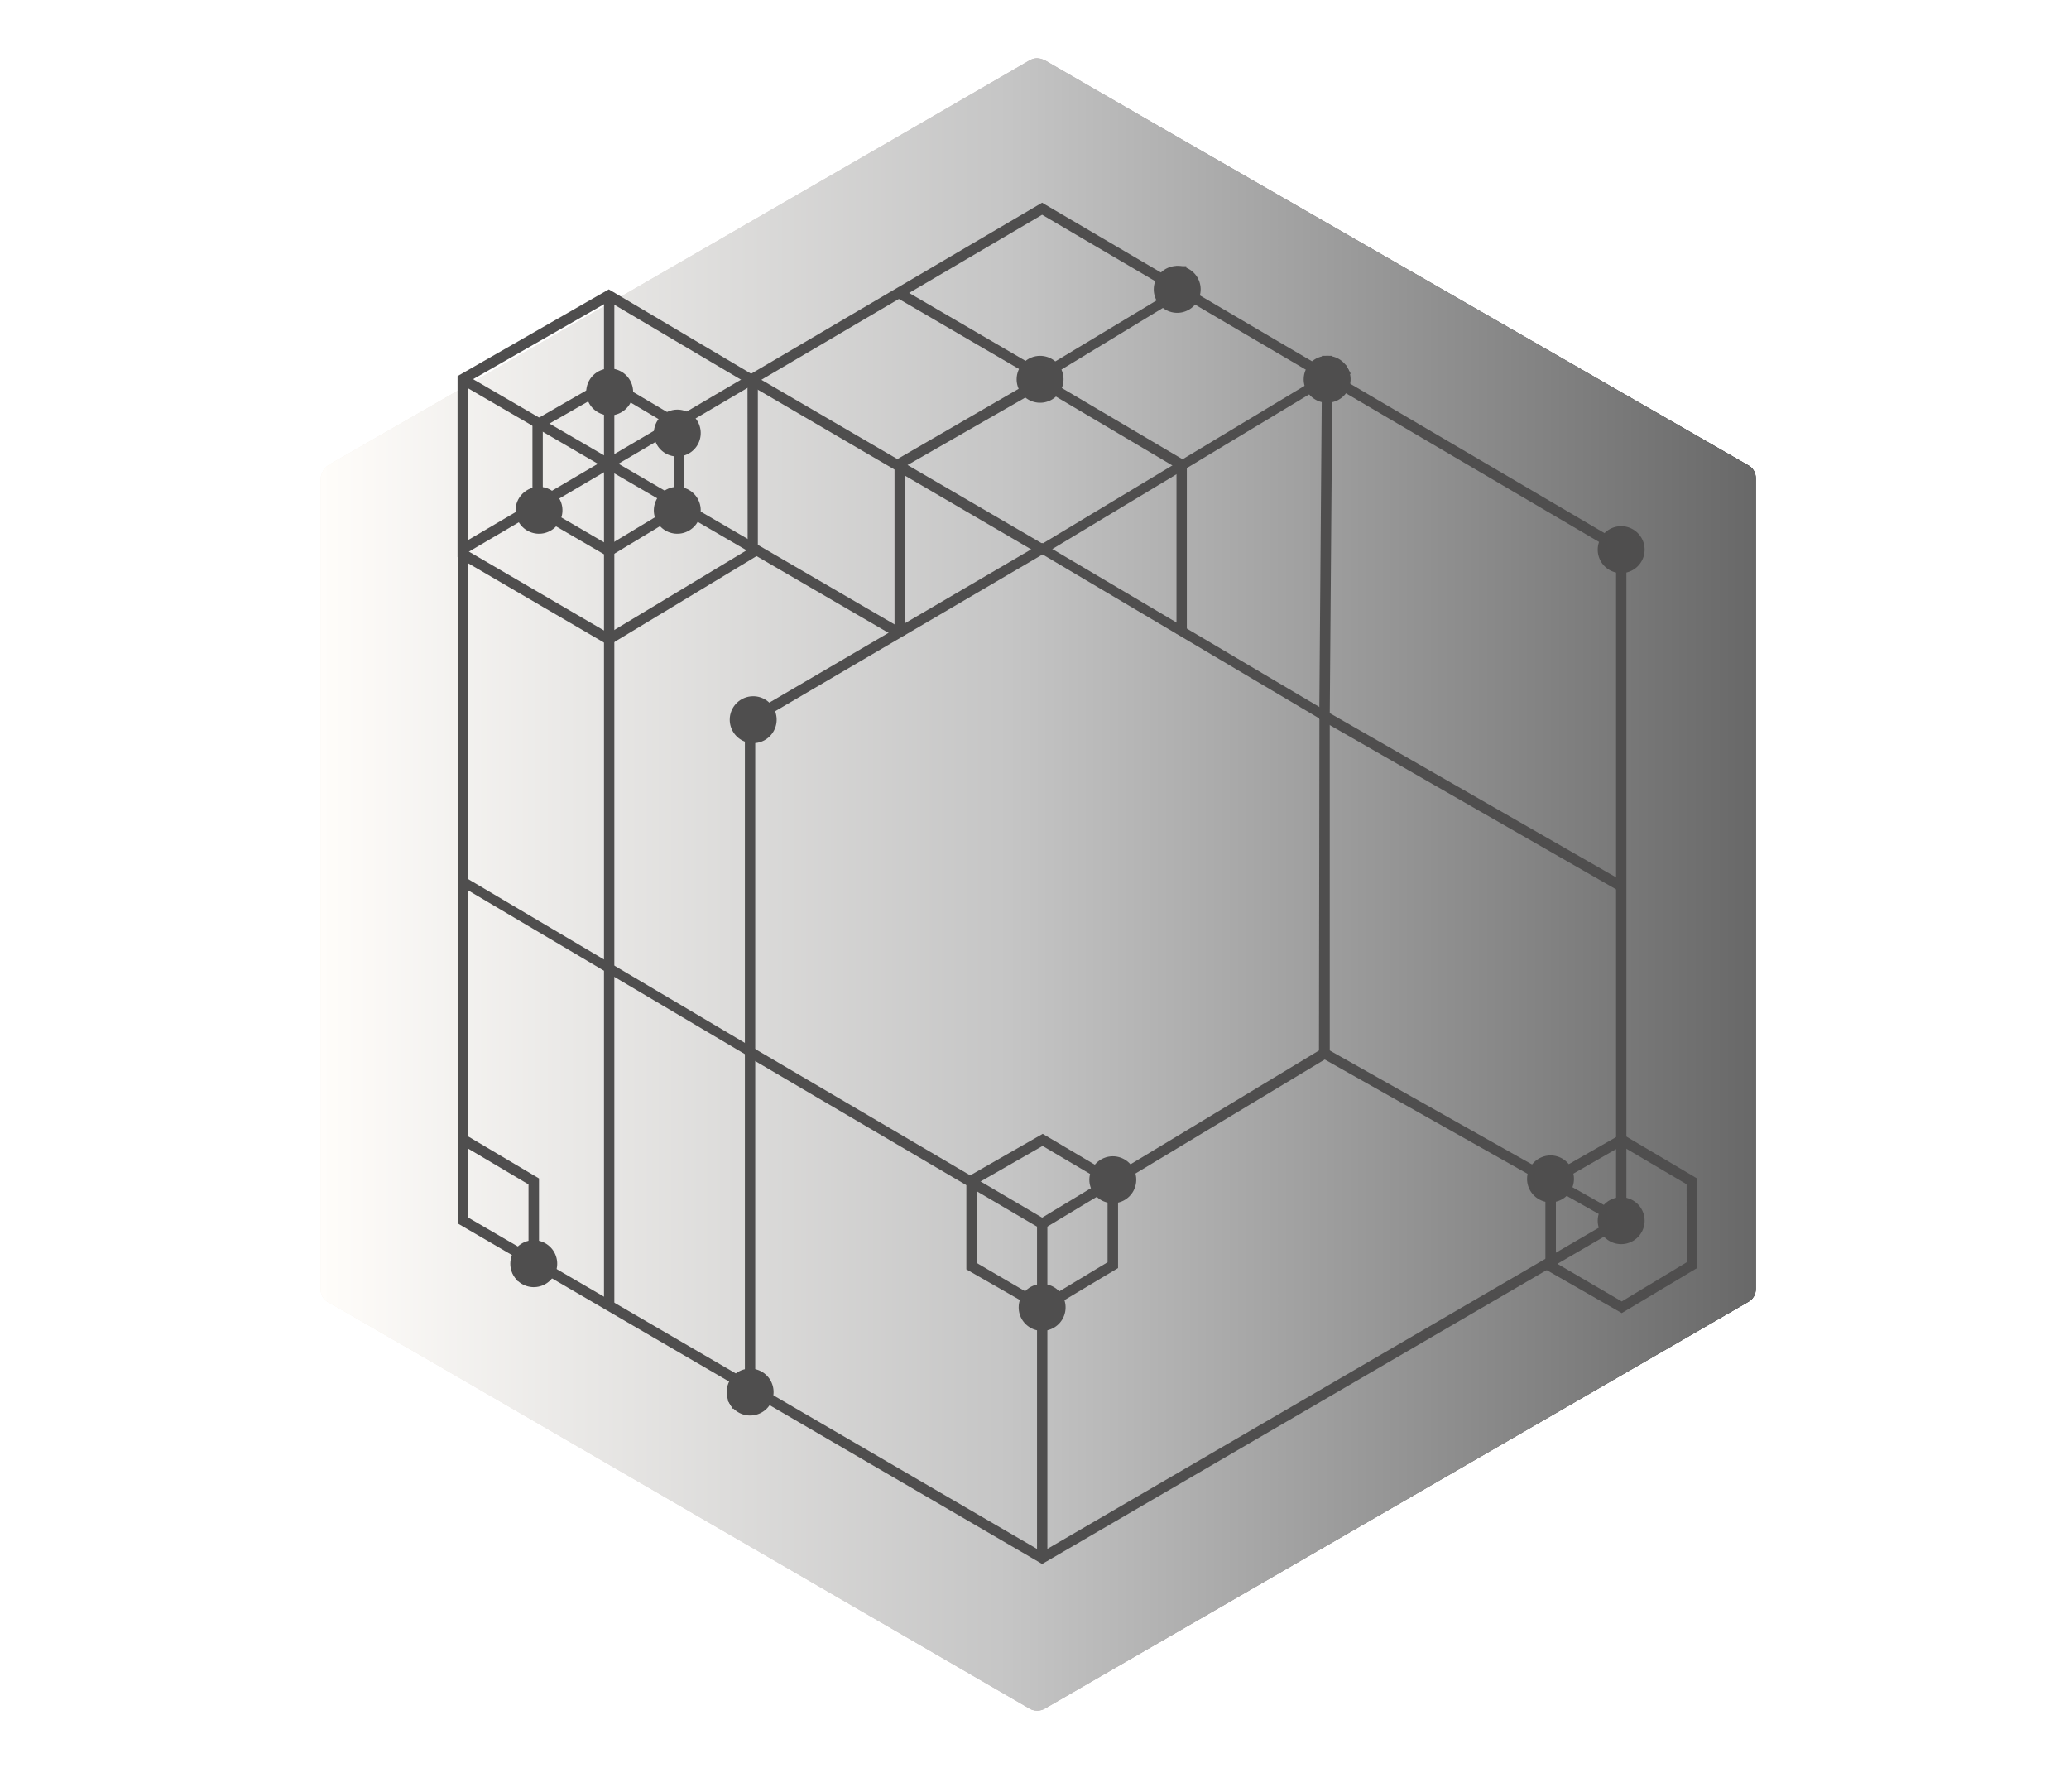 <svg width="142" height="123" viewBox="0 0 142 123" fill="none" xmlns="http://www.w3.org/2000/svg">
<rect width="142" height="123" fill="white"/>
<path d="M22.004 60.627C22.004 51.441 22.004 42.251 22.004 33.057C21.983 32.797 22.042 32.536 22.175 32.31C22.307 32.085 22.506 31.906 22.744 31.797C32.498 26.198 42.241 20.581 51.974 14.947C58.194 11.361 64.414 7.764 70.634 4.157C71.204 3.827 71.634 4.077 72.074 4.347C77.154 7.287 82.241 10.221 87.334 13.148L119.944 31.907C120.119 31.993 120.265 32.127 120.364 32.294C120.464 32.461 120.512 32.653 120.504 32.847C120.504 51.374 120.504 69.897 120.504 88.418C120.513 88.611 120.466 88.802 120.368 88.969C120.271 89.136 120.127 89.271 119.954 89.358L84.784 109.697C80.451 112.197 76.118 114.701 71.784 117.207C71.607 117.327 71.398 117.392 71.184 117.392C70.97 117.392 70.761 117.327 70.584 117.207L28.444 92.767C26.444 91.638 24.544 90.498 22.574 89.388C22.379 89.295 22.219 89.142 22.118 88.951C22.017 88.76 21.98 88.541 22.014 88.328C22.021 79.094 22.018 69.861 22.004 60.627Z" fill="url(#paint0_linear_706_594)"/>
<path d="M22.004 60.627C22.004 51.441 22.004 42.251 22.004 33.057C21.983 32.797 22.042 32.536 22.175 32.31C22.307 32.085 22.506 31.906 22.744 31.797C32.498 26.198 42.241 20.581 51.974 14.947C58.194 11.361 64.414 7.764 70.634 4.157C71.204 3.827 71.634 4.077 72.074 4.347C77.154 7.287 82.241 10.221 87.334 13.148L119.944 31.907C120.119 31.993 120.265 32.127 120.364 32.294C120.464 32.461 120.512 32.653 120.504 32.847C120.504 51.374 120.504 69.897 120.504 88.418C120.513 88.611 120.466 88.802 120.368 88.969C120.271 89.136 120.127 89.271 119.954 89.358L84.784 109.697C80.451 112.197 76.118 114.701 71.784 117.207C71.607 117.327 71.398 117.392 71.184 117.392C70.97 117.392 70.761 117.327 70.584 117.207L28.444 92.767C26.444 91.638 24.544 90.498 22.574 89.388C22.379 89.295 22.219 89.142 22.118 88.951C22.017 88.76 21.98 88.541 22.014 88.328C22.021 79.094 22.018 69.861 22.004 60.627Z" fill="url(#paint1_linear_706_594)"/>
<path d="M71.524 14.107L71.614 14.158L111.444 37.557V83.858L71.524 107.107L71.434 107.057L31.604 83.858V37.557H31.694L71.524 14.107ZM111.084 37.767L71.524 14.518L31.964 37.767V83.647L71.524 106.697L111.084 83.647V37.767Z" fill="#4F4E4E"/>
<path d="M71.524 13.908L71.704 14.018L111.624 37.468V83.968L71.524 107.327L71.344 107.217L31.434 83.968V37.468L31.604 37.367L71.524 13.908ZM71.524 14.318L59.784 21.198L71.524 14.318ZM110.914 37.877L71.524 14.738L32.144 37.877V83.558L71.524 106.497L110.914 83.558V37.877ZM111.264 37.678L109.934 36.898L111.264 37.678ZM71.524 106.907L96.394 92.427L71.524 106.907L71.434 106.857L60.214 100.317L71.524 106.907Z" fill="#4F4E4E"/>
<path d="M71.524 37.468L71.614 37.517L91.084 49.047V72.397H90.994L71.524 84.127L71.434 84.067L51.304 72.237V49.237L71.524 37.468ZM90.724 49.248L71.524 37.877L51.664 49.508V72.108L71.524 83.778L90.724 72.207V49.248Z" fill="#4F4E4E"/>
<path d="M71.524 37.258L71.704 37.367L91.264 48.938V72.498L71.524 84.388L71.344 84.278L51.124 72.397V49.197L71.524 37.258ZM90.904 49.108L71.524 37.638L51.524 49.367V72.147L54.784 74.108L51.504 72.177V49.407L71.504 37.678L71.594 37.727L90.904 49.108ZM90.554 49.307L71.554 38.047L51.834 49.608V71.987L71.524 83.558L90.524 72.088L90.554 49.307ZM90.904 72.257L90.824 72.308L71.524 83.927L90.904 72.257Z" fill="#4F4E4E"/>
<path d="M71.564 78.017H71.654L76.554 80.918V86.868L71.554 89.868L66.494 86.868V80.817L71.564 78.017ZM76.194 81.168L71.564 78.427L66.854 81.108V86.757L71.564 89.498L76.194 86.707V81.168Z" fill="#4F4E4E"/>
<path d="M71.564 77.808L76.734 80.868V87.017L71.564 90.108L66.324 87.108V80.808L71.564 77.808ZM76.014 81.267L71.554 78.638L67.034 81.228V86.668L71.554 89.308L76.014 86.618V81.267ZM76.374 81.067L73.014 79.067L76.374 81.067ZM66.674 86.868V81.017L68.674 79.858L66.674 81.017V86.868Z" fill="#4F4E4E"/>
<path d="M31.834 78.017L36.814 80.978V86.927L35.584 87.668L35.394 87.368L36.464 86.728V81.177L31.734 78.377L31.804 78.267L31.704 78.088L31.834 78.017Z" fill="#4F4E4E"/>
<path d="M31.834 77.808L36.994 80.868V87.017L35.514 87.907L35.144 87.297L36.274 86.618V81.278L31.484 78.438L31.594 78.257L31.464 78.007L31.834 77.808ZM36.634 81.067L31.974 78.308L36.634 81.067ZM35.634 87.418L35.984 87.207L35.634 87.418Z" fill="#4F4E4E"/>
<path d="M111.304 78.017H111.394L116.294 80.918V86.868L111.294 89.868L106.234 86.868V80.817L111.304 78.017ZM115.934 81.168L111.304 78.427L106.594 81.108V86.757L111.304 89.498L115.934 86.707V81.168Z" fill="#4F4E4E"/>
<path d="M111.304 77.808L116.474 80.868V87.017L111.304 90.108L106.064 87.108V80.808L111.304 77.808ZM115.754 81.267L111.294 78.638L106.784 81.228V86.668L111.304 89.308L115.764 86.618L115.754 81.267ZM116.114 81.067L112.784 79.108L116.114 81.067ZM106.414 86.868V81.017L108.414 79.858L106.414 81.017V86.868Z" fill="#4F4E4E"/>
<path d="M41.784 26.108L41.874 26.157L46.784 29.108V35.108L41.784 38.108L36.724 35.108V29.108L41.784 26.108ZM46.414 29.267L41.784 26.527L37.074 29.227V34.867L41.784 37.608L46.414 34.818V29.267Z" fill="#4F4E4E"/>
<path d="M41.784 25.907L46.954 28.968V35.108L41.784 38.227L36.544 35.178V28.918L41.784 25.907ZM46.244 29.378L41.784 26.738L37.254 29.328V34.767L41.784 37.407L46.244 34.718V29.378ZM46.594 29.168L43.414 27.288L46.594 29.168ZM36.904 34.968V29.108L38.904 27.968L36.904 29.108V34.968Z" fill="#4F4E4E"/>
<path d="M71.464 25.997L71.554 26.058L81.244 31.788V43.328H80.884V31.997L71.454 26.418L61.884 31.898V43.428H61.534V31.688L71.464 25.997Z" fill="#4F4E4E"/>
<path d="M71.454 25.788L81.454 31.688V43.498H80.744V32.108L71.494 26.637L62.104 32.017V43.617H61.394V31.617L71.454 25.788ZM81.064 31.887L74.614 28.108L81.064 31.887ZM61.704 31.788L65.824 29.427L61.704 31.788Z" fill="#4F4E4E"/>
<path d="M41.784 20.108L41.874 20.157L51.874 26.058V38.057H51.794L41.794 44.057L31.584 38.057V25.907L41.784 20.108ZM51.484 26.258L41.784 20.477L31.964 26.108V37.907L41.804 43.648L51.514 37.807L51.484 26.258Z" fill="#4F4E4E"/>
<path d="M41.784 19.858L52.014 25.918V38.108L41.784 44.288L31.404 38.227V25.808L41.784 19.858ZM51.304 26.317L41.784 20.688L32.124 26.218V37.818L41.784 43.458L51.314 37.718L51.304 26.317ZM51.654 26.117L44.864 22.117L51.654 26.117ZM31.784 38.017V26.017L35.934 23.637L31.784 26.017V38.017ZM51.684 37.917L51.114 38.267L51.684 37.917Z" fill="#4F4E4E"/>
<path d="M80.884 18.448H81.244V20.117L71.464 26.008L70.194 25.277L61.534 20.218V20.117L61.714 20.108L61.804 19.957L71.454 25.587L80.884 19.907V18.448Z" fill="#4F4E4E"/>
<path d="M80.704 18.267H81.414V20.207H81.334L71.454 26.207L70.104 25.418L61.354 20.317V19.938H61.604L61.734 19.718L71.454 25.387L80.704 19.817V18.267ZM71.454 25.797L62.134 20.358L71.454 25.797Z" fill="#4F4E4E"/>
<path d="M90.904 24.598H91.264V25.997L71.584 37.858H71.484L71.444 37.837L51.514 26.207V25.988H51.764L51.784 25.957L71.534 37.477L90.904 25.797V24.598Z" fill="#4F4E4E"/>
<path d="M90.724 24.418H91.434V26.108L91.354 26.157L71.624 38.038H71.434H71.354L51.354 26.358V25.848H51.674L51.734 25.758L71.544 37.307L90.744 25.747L90.724 24.418ZM71.524 37.678L70.744 37.218L71.524 37.678Z" fill="#4F4E4E"/>
<path d="M92.294 25.277L92.464 25.578L91.264 26.277V27.468L91.084 49.047L111.354 60.667L111.184 60.977L90.734 49.248V49.148L90.904 27.457V26.067L92.294 25.277Z" fill="#4F4E4E"/>
<path d="M92.354 25.027L92.704 25.637L91.434 26.367V27.457L91.264 48.938L111.594 60.597L111.244 61.218L90.544 49.347V49.108L90.714 27.418V25.918L92.354 25.027ZM111.074 60.727L110.444 60.367L111.074 60.727Z" fill="#4F4E4E"/>
<path d="M31.934 60.417L32.024 60.468L51.664 72.088V95.647L50.364 96.438L50.174 96.127L51.314 95.448V72.297L31.934 60.828L31.874 60.858L31.704 60.547L31.934 60.417Z" fill="#4F4E4E"/>
<path d="M31.934 60.208L51.834 71.987V95.748L50.294 96.677L49.924 96.067L51.124 95.338V72.338L31.924 60.977L31.784 61.108L31.434 60.487L31.934 60.208ZM51.484 72.207L31.954 60.648H32.024L51.484 72.207Z" fill="#4F4E4E"/>
<path d="M41.994 20.277H41.634V89.627H41.994V20.277Z" fill="#4F4E4E"/>
<path d="M42.164 20.098H41.454V89.808H42.164V20.098Z" fill="#4F4E4E"/>
<path d="M31.884 25.867L61.804 43.267L61.624 43.578L31.704 26.177L31.884 25.867Z" fill="#4F4E4E"/>
<path d="M31.784 25.617L31.934 25.707L62.014 43.208L61.654 43.818L61.494 43.727L31.424 26.238L31.784 25.617ZM61.524 43.328L31.944 26.108L61.554 43.328H61.524Z" fill="#4F4E4E"/>
<path d="M90.934 71.897L91.084 71.987L111.604 83.547L111.254 84.168L111.094 84.078L90.584 72.517L90.934 71.897Z" fill="#4F4E4E"/>
<path d="M71.714 83.978H71.354V106.917H71.714V83.978Z" fill="#4F4E4E"/>
<path d="M71.884 83.797H71.174V107.097H71.884V83.797Z" fill="#4F4E4E"/>
<path d="M111.274 85.198C112.064 85.198 112.704 84.557 112.704 83.767C112.704 82.978 112.064 82.338 111.274 82.338C110.484 82.338 109.844 82.978 109.844 83.767C109.844 84.557 110.484 85.198 111.274 85.198Z" fill="#4F4E4E"/>
<path d="M111.264 82.157C111.582 82.157 111.894 82.252 112.158 82.429C112.423 82.606 112.629 82.857 112.751 83.151C112.873 83.446 112.905 83.769 112.843 84.082C112.781 84.394 112.627 84.681 112.402 84.906C112.177 85.131 111.89 85.284 111.578 85.347C111.266 85.409 110.942 85.377 110.648 85.255C110.354 85.133 110.102 84.927 109.925 84.662C109.748 84.397 109.654 84.086 109.654 83.767C109.654 83.341 109.823 82.931 110.125 82.629C110.427 82.327 110.837 82.157 111.264 82.157V82.157ZM111.264 85.017C111.514 85.019 111.759 84.947 111.968 84.809C112.176 84.672 112.339 84.475 112.436 84.244C112.533 84.014 112.558 83.76 112.51 83.514C112.462 83.269 112.342 83.043 112.165 82.867C111.988 82.69 111.762 82.57 111.517 82.521C111.272 82.473 111.018 82.499 110.787 82.595C110.556 82.692 110.36 82.855 110.222 83.064C110.084 83.272 110.012 83.517 110.014 83.767C110.014 84.099 110.146 84.417 110.38 84.651C110.614 84.886 110.932 85.017 111.264 85.017V85.017Z" fill="#4F4E4E"/>
<path d="M106.424 82.338C107.214 82.338 107.854 81.697 107.854 80.907C107.854 80.118 107.214 79.478 106.424 79.478C105.634 79.478 104.994 80.118 104.994 80.907C104.994 81.697 105.634 82.338 106.424 82.338Z" fill="#4F4E4E"/>
<path d="M106.414 79.287C106.733 79.287 107.044 79.382 107.309 79.559C107.573 79.736 107.78 79.987 107.902 80.281C108.023 80.576 108.055 80.899 107.993 81.212C107.931 81.524 107.778 81.811 107.553 82.036C107.327 82.261 107.041 82.414 106.728 82.477C106.416 82.539 106.092 82.507 105.798 82.385C105.504 82.263 105.252 82.057 105.076 81.792C104.899 81.527 104.804 81.216 104.804 80.897C104.807 80.471 104.977 80.063 105.279 79.762C105.58 79.461 105.988 79.29 106.414 79.287V79.287ZM106.414 82.157C106.664 82.159 106.908 82.087 107.117 81.95C107.325 81.813 107.489 81.617 107.585 81.387C107.682 81.157 107.709 80.903 107.661 80.658C107.614 80.413 107.495 80.187 107.319 80.01C107.143 79.833 106.918 79.712 106.674 79.662C106.429 79.613 106.175 79.637 105.944 79.733C105.714 79.828 105.516 79.989 105.377 80.196C105.238 80.404 105.164 80.648 105.164 80.897C105.164 81.23 105.296 81.549 105.53 81.785C105.764 82.021 106.082 82.155 106.414 82.157V82.157Z" fill="#4F4E4E"/>
<path d="M76.374 82.388C77.164 82.388 77.804 81.747 77.804 80.957C77.804 80.168 77.164 79.528 76.374 79.528C75.584 79.528 74.944 80.168 74.944 80.957C74.944 81.747 75.584 82.388 76.374 82.388Z" fill="#4F4E4E"/>
<path d="M76.374 79.347C76.693 79.347 77.004 79.442 77.269 79.619C77.533 79.796 77.74 80.047 77.862 80.341C77.984 80.636 78.015 80.959 77.953 81.272C77.891 81.584 77.738 81.871 77.513 82.096C77.287 82.321 77.001 82.474 76.688 82.537C76.376 82.599 76.052 82.567 75.758 82.445C75.464 82.323 75.212 82.117 75.035 81.852C74.859 81.587 74.764 81.276 74.764 80.957C74.764 80.531 74.934 80.121 75.236 79.819C75.538 79.517 75.947 79.347 76.374 79.347V79.347ZM76.374 82.207C76.624 82.21 76.869 82.137 77.078 81.999C77.287 81.862 77.45 81.665 77.546 81.434C77.643 81.204 77.669 80.95 77.62 80.704C77.572 80.459 77.452 80.233 77.275 80.057C77.098 79.88 76.873 79.76 76.627 79.711C76.382 79.663 76.128 79.689 75.897 79.785C75.667 79.882 75.47 80.045 75.332 80.254C75.195 80.463 75.122 80.707 75.124 80.957C75.124 81.289 75.256 81.607 75.49 81.841C75.725 82.076 76.043 82.207 76.374 82.207V82.207Z" fill="#4F4E4E"/>
<path d="M71.534 91.147C72.324 91.147 72.964 90.507 72.964 89.718C72.964 88.928 72.324 88.287 71.534 88.287C70.744 88.287 70.104 88.928 70.104 89.718C70.104 90.507 70.744 91.147 71.534 91.147Z" fill="#4F4E4E"/>
<path d="M71.524 88.108C71.843 88.108 72.154 88.202 72.418 88.379C72.683 88.556 72.89 88.807 73.011 89.101C73.133 89.395 73.165 89.719 73.103 90.032C73.041 90.344 72.888 90.631 72.662 90.856C72.437 91.081 72.15 91.234 71.838 91.296C71.526 91.359 71.202 91.327 70.908 91.205C70.614 91.083 70.362 90.877 70.185 90.612C70.008 90.347 69.914 90.036 69.914 89.718C69.914 89.29 70.084 88.881 70.386 88.579C70.688 88.277 71.097 88.108 71.524 88.108V88.108ZM71.524 90.968C71.771 90.968 72.013 90.894 72.219 90.757C72.424 90.62 72.584 90.424 72.679 90.196C72.773 89.967 72.798 89.716 72.75 89.474C72.702 89.231 72.583 89.008 72.408 88.834C72.233 88.659 72.01 88.54 71.768 88.492C71.525 88.443 71.274 88.468 71.046 88.563C70.817 88.657 70.622 88.817 70.485 89.023C70.347 89.229 70.274 89.47 70.274 89.718C70.277 90.048 70.409 90.365 70.643 90.599C70.877 90.832 71.193 90.965 71.524 90.968V90.968Z" fill="#4F4E4E"/>
<path d="M51.484 96.957C52.274 96.957 52.914 96.317 52.914 95.528C52.914 94.738 52.274 94.097 51.484 94.097C50.694 94.097 50.054 94.738 50.054 95.528C50.054 96.317 50.694 96.957 51.484 96.957Z" fill="#4F4E4E"/>
<path d="M51.484 93.918C51.803 93.918 52.114 94.012 52.379 94.189C52.643 94.366 52.85 94.617 52.971 94.911C53.093 95.206 53.125 95.529 53.063 95.842C53.001 96.154 52.848 96.441 52.623 96.666C52.397 96.891 52.11 97.044 51.798 97.106C51.486 97.169 51.162 97.137 50.868 97.015C50.574 96.893 50.322 96.687 50.145 96.422C49.968 96.157 49.874 95.846 49.874 95.528C49.874 95.1 50.044 94.691 50.346 94.389C50.648 94.087 51.057 93.918 51.484 93.918V93.918ZM51.484 96.778C51.734 96.779 51.979 96.707 52.188 96.569C52.397 96.432 52.56 96.235 52.656 96.004C52.753 95.774 52.779 95.519 52.73 95.274C52.682 95.029 52.562 94.803 52.385 94.627C52.208 94.45 51.983 94.329 51.737 94.281C51.492 94.233 51.238 94.259 51.007 94.355C50.777 94.452 50.58 94.615 50.442 94.824C50.304 95.032 50.232 95.278 50.234 95.528C50.234 95.859 50.366 96.177 50.6 96.411C50.835 96.646 51.153 96.778 51.484 96.778V96.778Z" fill="#4F4E4E"/>
<path d="M36.634 88.097C37.424 88.097 38.064 87.457 38.064 86.668C38.064 85.878 37.424 85.237 36.634 85.237C35.844 85.237 35.204 85.878 35.204 86.668C35.204 87.457 35.844 88.097 36.634 88.097Z" fill="#4F4E4E"/>
<path d="M36.634 85.108C36.952 85.108 37.264 85.202 37.528 85.379C37.793 85.556 37.999 85.807 38.121 86.101C38.243 86.395 38.275 86.719 38.213 87.032C38.151 87.344 37.998 87.631 37.772 87.856C37.547 88.081 37.26 88.234 36.948 88.296C36.636 88.359 36.312 88.327 36.018 88.205C35.724 88.083 35.472 87.877 35.295 87.612C35.118 87.347 35.024 87.036 35.024 86.718C35.024 86.29 35.194 85.881 35.495 85.579C35.797 85.277 36.207 85.108 36.634 85.108V85.108ZM36.634 87.968C36.884 87.969 37.129 87.897 37.338 87.759C37.546 87.622 37.709 87.425 37.806 87.194C37.903 86.964 37.928 86.71 37.88 86.464C37.832 86.219 37.712 85.993 37.535 85.817C37.358 85.64 37.133 85.52 36.887 85.471C36.642 85.423 36.388 85.449 36.157 85.545C35.926 85.642 35.73 85.805 35.592 86.014C35.454 86.222 35.382 86.467 35.384 86.718C35.397 87.04 35.534 87.346 35.767 87.569C36 87.793 36.311 87.918 36.634 87.918V87.968Z" fill="#4F4E4E"/>
<path d="M51.694 50.818C52.484 50.818 53.124 50.177 53.124 49.388C53.124 48.598 52.484 47.958 51.694 47.958C50.904 47.958 50.264 48.598 50.264 49.388C50.264 50.177 50.904 50.818 51.694 50.818Z" fill="#4F4E4E"/>
<path d="M51.684 47.778C52.003 47.776 52.315 47.868 52.581 48.044C52.847 48.22 53.055 48.47 53.179 48.764C53.302 49.058 53.335 49.382 53.274 49.695C53.213 50.008 53.061 50.296 52.836 50.522C52.611 50.748 52.324 50.903 52.012 50.966C51.699 51.029 51.375 50.997 51.08 50.876C50.785 50.754 50.533 50.548 50.356 50.283C50.179 50.018 50.084 49.706 50.084 49.388C50.084 48.962 50.252 48.554 50.552 48.253C50.852 47.951 51.259 47.78 51.684 47.778V47.778ZM51.684 50.638C51.931 50.638 52.173 50.564 52.378 50.427C52.584 50.289 52.744 50.094 52.839 49.866C52.933 49.637 52.958 49.386 52.91 49.144C52.862 48.901 52.743 48.678 52.568 48.504C52.393 48.329 52.17 48.21 51.928 48.161C51.685 48.113 51.434 48.138 51.206 48.233C50.977 48.327 50.782 48.487 50.645 48.693C50.507 48.899 50.434 49.14 50.434 49.388C50.434 49.719 50.566 50.037 50.8 50.271C51.035 50.506 51.352 50.638 51.684 50.638Z" fill="#4F4E4E"/>
<path d="M37.004 36.458C37.794 36.458 38.434 35.817 38.434 35.028C38.434 34.238 37.794 33.597 37.004 33.597C36.215 33.597 35.574 34.238 35.574 35.028C35.574 35.817 36.215 36.458 37.004 36.458Z" fill="#4F4E4E"/>
<path d="M36.994 33.407C37.312 33.407 37.623 33.502 37.888 33.679C38.153 33.856 38.359 34.107 38.481 34.401C38.603 34.696 38.635 35.019 38.573 35.332C38.511 35.644 38.357 35.931 38.132 36.156C37.907 36.381 37.62 36.534 37.308 36.597C36.996 36.659 36.672 36.627 36.378 36.505C36.084 36.383 35.832 36.177 35.655 35.912C35.478 35.647 35.384 35.336 35.384 35.017C35.386 34.591 35.557 34.183 35.858 33.882C36.16 33.581 36.568 33.41 36.994 33.407V33.407ZM36.994 36.278C37.243 36.279 37.488 36.207 37.697 36.07C37.905 35.933 38.068 35.737 38.165 35.507C38.262 35.277 38.288 35.023 38.241 34.778C38.193 34.533 38.074 34.307 37.898 34.13C37.722 33.953 37.498 33.832 37.253 33.782C37.009 33.733 36.755 33.757 36.524 33.852C36.293 33.947 36.096 34.109 35.957 34.316C35.818 34.524 35.744 34.768 35.744 35.017C35.744 35.35 35.875 35.669 36.109 35.905C36.343 36.141 36.661 36.275 36.994 36.278V36.278Z" fill="#4F4E4E"/>
<path d="M41.844 28.328C42.634 28.328 43.274 27.687 43.274 26.898C43.274 26.108 42.634 25.468 41.844 25.468C41.054 25.468 40.414 26.108 40.414 26.898C40.414 27.687 41.054 28.328 41.844 28.328Z" fill="#4F4E4E"/>
<path d="M41.844 25.288C42.162 25.288 42.474 25.382 42.738 25.559C43.003 25.736 43.209 25.987 43.331 26.281C43.453 26.576 43.485 26.899 43.423 27.212C43.361 27.524 43.208 27.811 42.982 28.036C42.757 28.261 42.47 28.414 42.158 28.477C41.846 28.539 41.522 28.507 41.228 28.385C40.934 28.263 40.682 28.057 40.505 27.792C40.328 27.527 40.234 27.216 40.234 26.898C40.234 26.471 40.404 26.061 40.705 25.759C41.007 25.457 41.417 25.288 41.844 25.288ZM41.844 28.148C42.094 28.149 42.339 28.077 42.548 27.939C42.756 27.802 42.919 27.605 43.016 27.374C43.113 27.144 43.138 26.89 43.09 26.644C43.042 26.399 42.922 26.173 42.745 25.997C42.568 25.82 42.343 25.7 42.097 25.651C41.852 25.603 41.598 25.629 41.367 25.725C41.136 25.822 40.94 25.985 40.802 26.194C40.664 26.402 40.592 26.647 40.594 26.898C40.604 27.222 40.74 27.53 40.974 27.756C41.207 27.982 41.519 28.108 41.844 28.108V28.148Z" fill="#4F4E4E"/>
<path d="M71.384 27.457C72.174 27.457 72.814 26.817 72.814 26.027C72.814 25.238 72.174 24.598 71.384 24.598C70.594 24.598 69.954 25.238 69.954 26.027C69.954 26.817 70.594 27.457 71.384 27.457Z" fill="#4F4E4E"/>
<path d="M71.384 24.418C71.702 24.418 72.014 24.512 72.278 24.689C72.543 24.866 72.749 25.117 72.871 25.411C72.993 25.706 73.025 26.029 72.963 26.342C72.901 26.654 72.748 26.941 72.522 27.166C72.297 27.391 72.01 27.544 71.698 27.607C71.386 27.669 71.062 27.637 70.768 27.515C70.474 27.393 70.222 27.187 70.045 26.922C69.868 26.657 69.774 26.346 69.774 26.027C69.774 25.601 69.944 25.191 70.246 24.889C70.547 24.587 70.957 24.418 71.384 24.418V24.418ZM71.384 27.277C71.631 27.277 71.873 27.204 72.078 27.067C72.284 26.93 72.444 26.734 72.539 26.506C72.633 26.277 72.658 26.026 72.61 25.784C72.562 25.541 72.443 25.318 72.268 25.144C72.093 24.969 71.87 24.85 71.628 24.802C71.385 24.753 71.134 24.778 70.906 24.873C70.677 24.967 70.482 25.127 70.345 25.333C70.207 25.539 70.134 25.78 70.134 26.027C70.134 26.359 70.266 26.677 70.5 26.911C70.734 27.146 71.052 27.277 71.384 27.277V27.277Z" fill="#4F4E4E"/>
<path d="M46.484 31.188C47.274 31.188 47.914 30.547 47.914 29.758C47.914 28.968 47.274 28.328 46.484 28.328C45.694 28.328 45.054 28.968 45.054 29.758C45.054 30.547 45.694 31.188 46.484 31.188Z" fill="#4F4E4E"/>
<path d="M46.484 28.108C46.803 28.108 47.114 28.202 47.379 28.379C47.643 28.556 47.85 28.807 47.971 29.101C48.093 29.395 48.125 29.719 48.063 30.032C48.001 30.344 47.848 30.631 47.623 30.856C47.397 31.081 47.11 31.234 46.798 31.297C46.486 31.359 46.162 31.327 45.868 31.205C45.574 31.083 45.322 30.877 45.145 30.612C44.968 30.347 44.874 30.036 44.874 29.718C44.877 29.291 45.047 28.883 45.349 28.582C45.65 28.281 46.058 28.11 46.484 28.108V28.108ZM46.484 30.968C46.731 30.965 46.971 30.89 47.176 30.752C47.38 30.613 47.539 30.418 47.632 30.189C47.725 29.96 47.748 29.709 47.699 29.468C47.649 29.226 47.53 29.004 47.354 28.83C47.179 28.656 46.956 28.538 46.714 28.491C46.472 28.443 46.221 28.469 45.993 28.564C45.766 28.659 45.571 28.819 45.434 29.024C45.297 29.229 45.224 29.471 45.224 29.718C45.219 29.886 45.247 30.053 45.308 30.21C45.369 30.367 45.462 30.511 45.579 30.631C45.697 30.751 45.838 30.847 45.993 30.912C46.149 30.976 46.316 31.009 46.484 31.008V30.968Z" fill="#4F4E4E"/>
<path d="M46.484 36.458C47.274 36.458 47.914 35.817 47.914 35.028C47.914 34.238 47.274 33.597 46.484 33.597C45.694 33.597 45.054 34.238 45.054 35.028C45.054 35.817 45.694 36.458 46.484 36.458Z" fill="#4F4E4E"/>
<path d="M46.484 33.407C46.803 33.407 47.114 33.502 47.379 33.679C47.643 33.856 47.85 34.107 47.971 34.401C48.093 34.696 48.125 35.019 48.063 35.332C48.001 35.644 47.848 35.931 47.623 36.156C47.397 36.381 47.11 36.534 46.798 36.597C46.486 36.659 46.162 36.627 45.868 36.505C45.574 36.383 45.322 36.177 45.145 35.912C44.968 35.647 44.874 35.336 44.874 35.017C44.877 34.591 45.047 34.183 45.349 33.882C45.65 33.581 46.058 33.41 46.484 33.407V33.407ZM46.484 36.278C46.733 36.278 46.977 36.204 47.184 36.065C47.391 35.927 47.553 35.73 47.648 35.5C47.743 35.269 47.768 35.016 47.72 34.772C47.671 34.527 47.551 34.303 47.375 34.127C47.199 33.95 46.974 33.83 46.73 33.782C46.485 33.733 46.232 33.758 46.002 33.853C45.772 33.949 45.575 34.11 45.436 34.318C45.298 34.525 45.224 34.768 45.224 35.017C45.224 35.352 45.357 35.672 45.593 35.908C45.829 36.145 46.15 36.278 46.484 36.278V36.278Z" fill="#4F4E4E"/>
<path d="M91.084 27.457C91.874 27.457 92.514 26.817 92.514 26.027C92.514 25.238 91.874 24.598 91.084 24.598C90.294 24.598 89.654 25.238 89.654 26.027C89.654 26.817 90.294 27.457 91.084 27.457Z" fill="#4F4E4E"/>
<path d="M91.084 24.418C91.403 24.418 91.714 24.512 91.979 24.689C92.243 24.866 92.45 25.117 92.572 25.411C92.693 25.706 92.725 26.029 92.663 26.342C92.601 26.654 92.448 26.941 92.223 27.166C91.997 27.391 91.71 27.544 91.398 27.607C91.086 27.669 90.762 27.637 90.468 27.515C90.174 27.393 89.922 27.187 89.746 26.922C89.569 26.657 89.474 26.346 89.474 26.027C89.474 25.601 89.644 25.191 89.946 24.889C90.248 24.587 90.657 24.418 91.084 24.418V24.418ZM91.084 27.277C91.331 27.276 91.572 27.201 91.776 27.062C91.98 26.923 92.139 26.727 92.232 26.499C92.325 26.27 92.348 26.019 92.299 25.778C92.249 25.536 92.13 25.314 91.954 25.14C91.779 24.966 91.556 24.848 91.314 24.801C91.072 24.753 90.821 24.779 90.594 24.874C90.366 24.968 90.171 25.129 90.034 25.334C89.897 25.539 89.824 25.781 89.824 26.027C89.824 26.192 89.857 26.356 89.92 26.508C89.984 26.66 90.077 26.799 90.194 26.915C90.311 27.031 90.45 27.123 90.603 27.185C90.755 27.247 90.919 27.279 91.084 27.277V27.277Z" fill="#4F4E4E"/>
<path d="M80.824 21.288C81.614 21.288 82.254 20.647 82.254 19.858C82.254 19.068 81.614 18.427 80.824 18.427C80.034 18.427 79.394 19.068 79.394 19.858C79.394 20.647 80.034 21.288 80.824 21.288Z" fill="#4F4E4E"/>
<path d="M80.784 18.247C81.103 18.245 81.415 18.338 81.681 18.514C81.947 18.69 82.155 18.94 82.279 19.234C82.402 19.528 82.435 19.852 82.374 20.165C82.313 20.478 82.161 20.766 81.936 20.992C81.711 21.218 81.424 21.373 81.112 21.436C80.799 21.499 80.475 21.467 80.18 21.346C79.885 21.224 79.633 21.018 79.456 20.753C79.279 20.488 79.184 20.176 79.184 19.858C79.184 19.432 79.352 19.024 79.652 18.723C79.952 18.421 80.359 18.25 80.784 18.247ZM80.784 21.108C81.034 21.11 81.279 21.037 81.488 20.899C81.697 20.762 81.86 20.565 81.956 20.334C82.053 20.104 82.079 19.849 82.03 19.604C81.982 19.359 81.862 19.133 81.685 18.957C81.508 18.78 81.283 18.66 81.037 18.611C80.792 18.563 80.538 18.589 80.307 18.685C80.077 18.782 79.88 18.945 79.742 19.154C79.605 19.362 79.532 19.607 79.534 19.858C79.534 20.189 79.666 20.507 79.9 20.741C80.135 20.976 80.453 21.108 80.784 21.108Z" fill="#4F4E4E"/>
<path d="M111.274 39.108C112.064 39.108 112.704 38.467 112.704 37.678C112.704 36.888 112.064 36.248 111.274 36.248C110.484 36.248 109.844 36.888 109.844 37.678C109.844 38.467 110.484 39.108 111.274 39.108Z" fill="#4F4E4E"/>
<path d="M111.264 36.108C111.582 36.108 111.894 36.202 112.158 36.379C112.423 36.556 112.629 36.807 112.751 37.101C112.873 37.395 112.905 37.719 112.843 38.032C112.781 38.344 112.627 38.631 112.402 38.856C112.177 39.081 111.89 39.234 111.578 39.297C111.266 39.359 110.942 39.327 110.648 39.205C110.354 39.083 110.102 38.877 109.925 38.612C109.748 38.347 109.654 38.036 109.654 37.718C109.654 37.291 109.823 36.881 110.125 36.579C110.427 36.277 110.837 36.108 111.264 36.108V36.108ZM111.264 38.968C111.514 38.969 111.759 38.897 111.968 38.759C112.176 38.622 112.339 38.425 112.436 38.194C112.533 37.964 112.558 37.709 112.51 37.464C112.462 37.219 112.342 36.993 112.165 36.817C111.988 36.64 111.762 36.52 111.517 36.471C111.272 36.423 111.018 36.449 110.787 36.545C110.556 36.642 110.36 36.805 110.222 37.014C110.084 37.222 110.012 37.467 110.014 37.718C110.024 38.042 110.16 38.35 110.394 38.576C110.627 38.801 110.939 38.928 111.264 38.928V38.968Z" fill="#4F4E4E"/>
<defs>
<linearGradient id="paint0_linear_706_594" x1="21.994" y1="60.697" x2="120.494" y2="60.697" gradientUnits="userSpaceOnUse">
<stop stop-color="#F8F3EC"/>
<stop offset="0.48" stop-color="#C0B8B9"/>
<stop offset="1"/>
</linearGradient>
<linearGradient id="paint1_linear_706_594" x1="21.994" y1="60.697" x2="120.494" y2="60.697" gradientUnits="userSpaceOnUse">
<stop stop-color="#FFFDFA"/>
<stop offset="0.48" stop-color="#C5C5C5"/>
<stop offset="1" stop-color="#686868"/>
</linearGradient>
</defs>
</svg>
